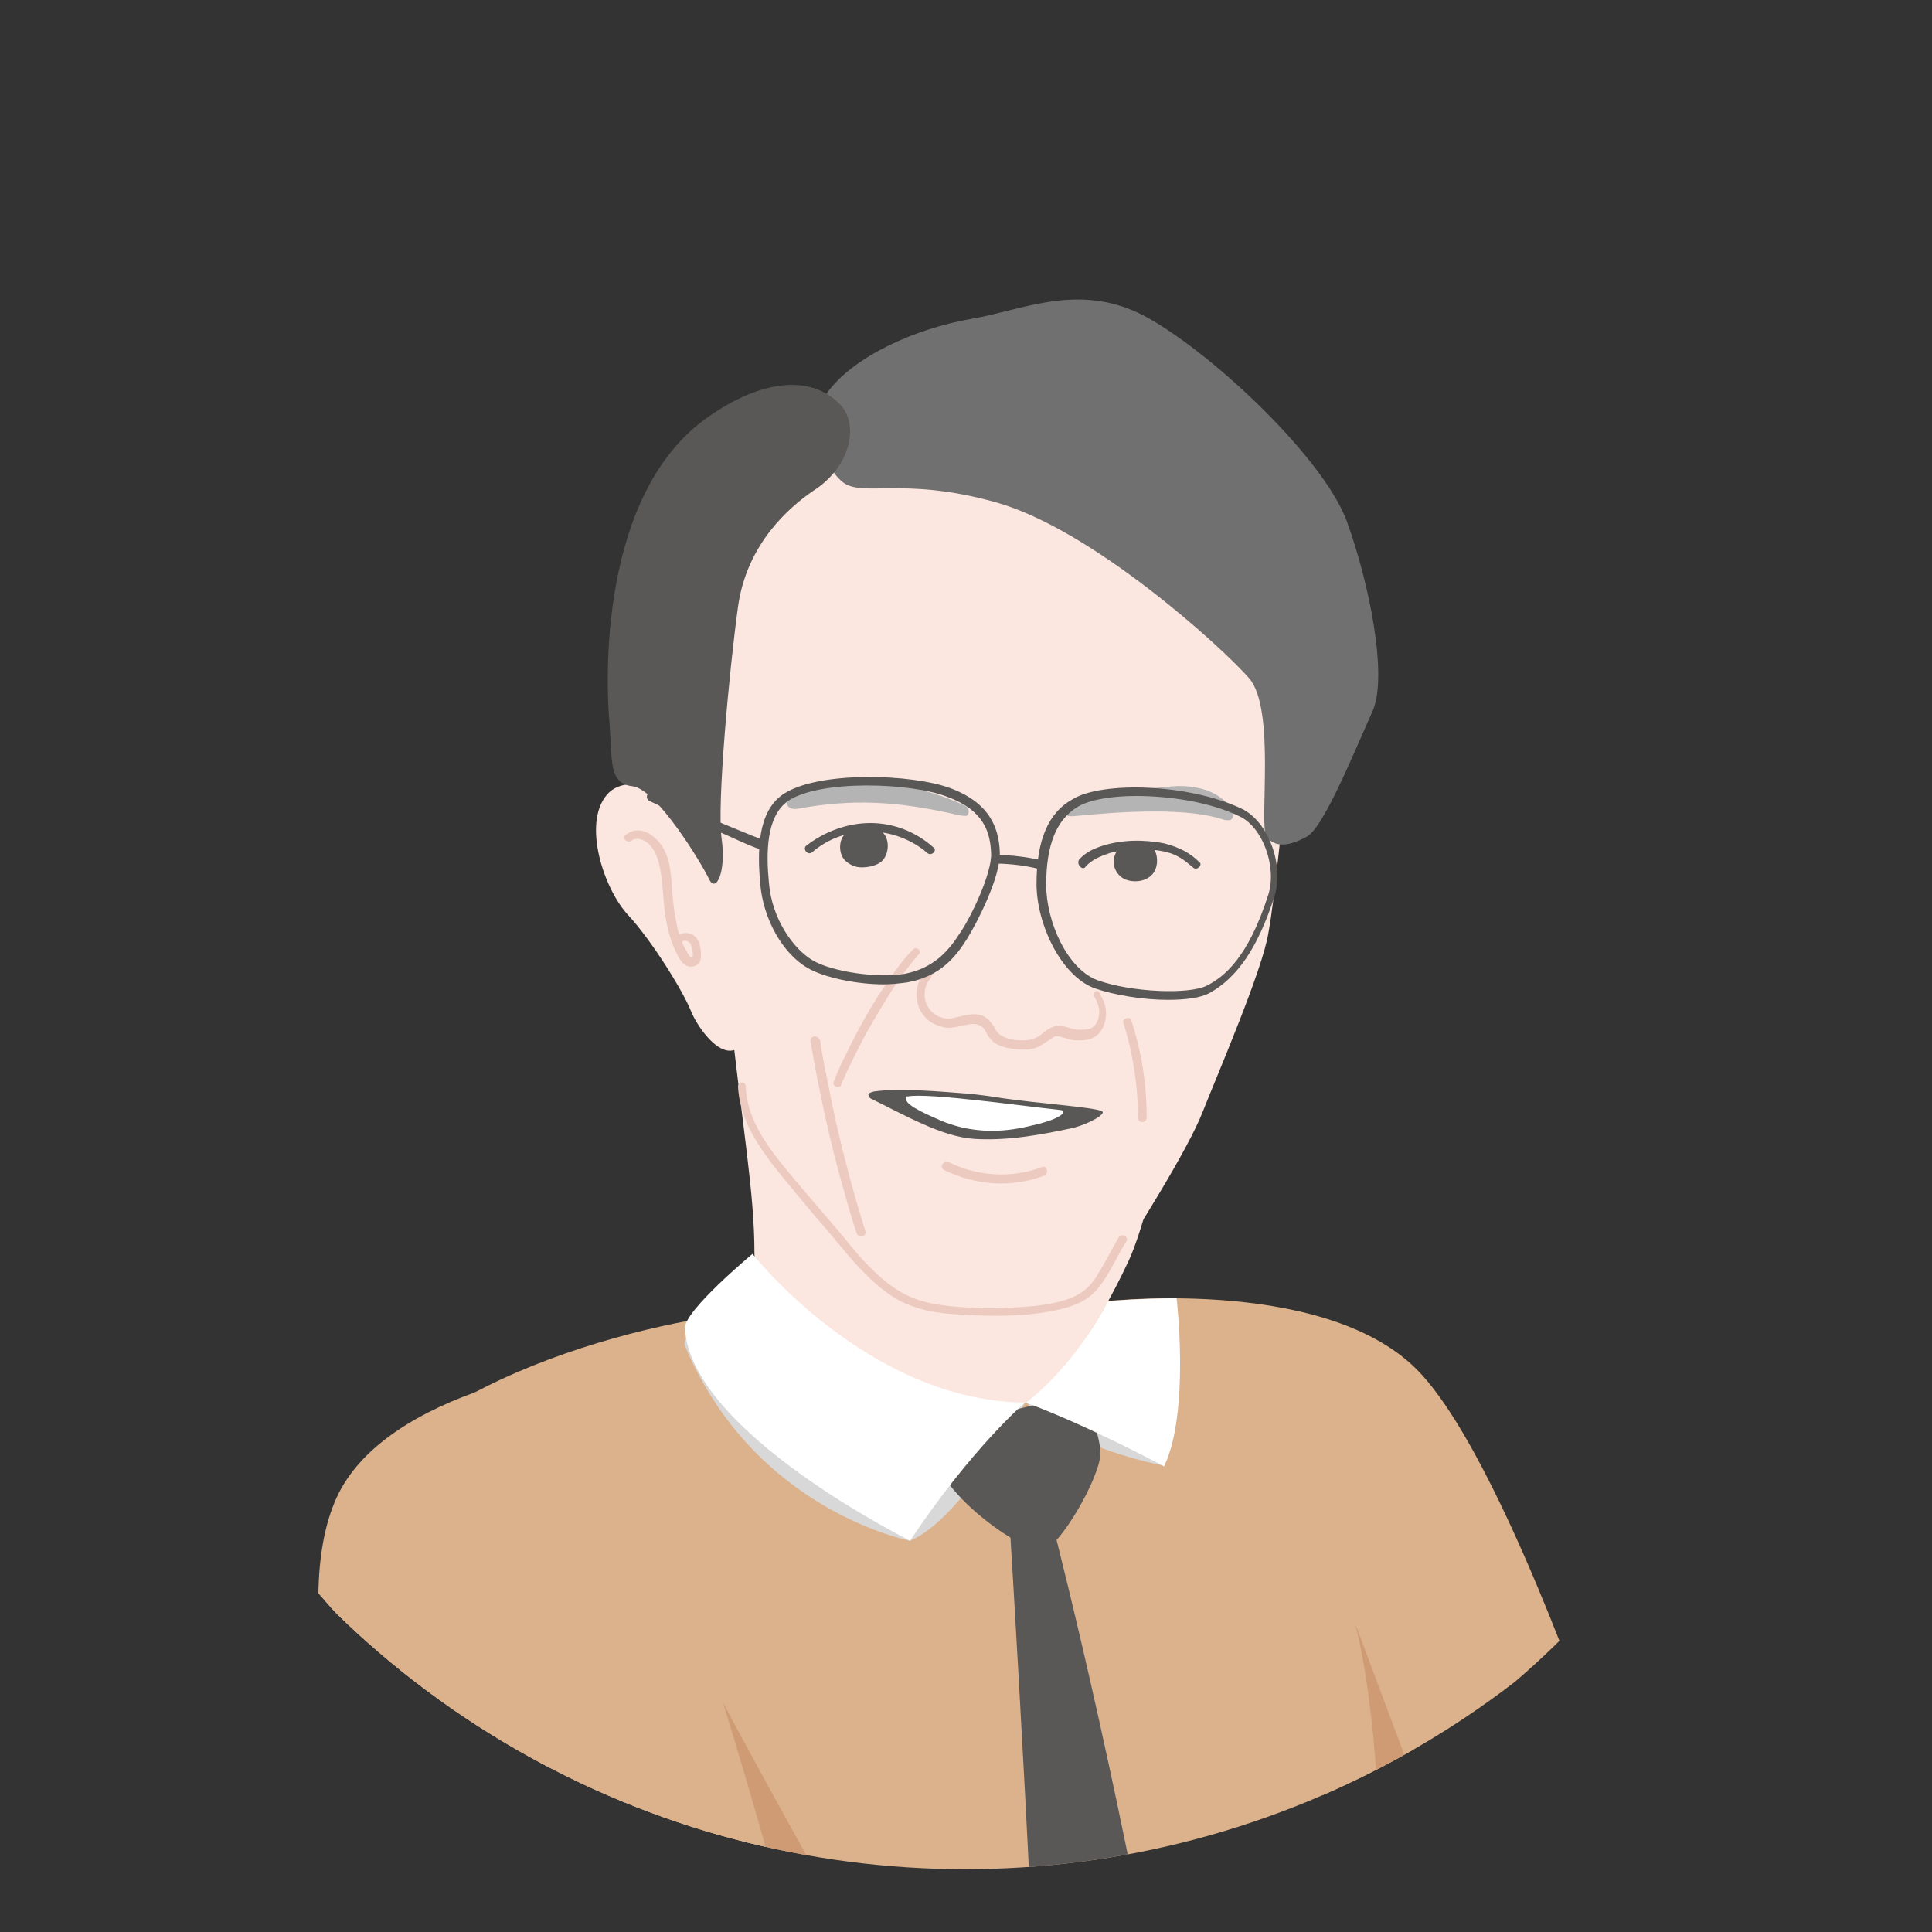 <?xml version="1.0" encoding="utf-8"?>
<!-- Generator: Adobe Illustrator 23.0.1, SVG Export Plug-In . SVG Version: 6.00 Build 0)  -->
<svg version="1.1" xmlns="http://www.w3.org/2000/svg" xmlns:xlink="http://www.w3.org/1999/xlink" x="0px" y="0px"
	 viewBox="0 0 200 200" style="enable-background:new 0 0 200 200;" xml:space="preserve">
<rect x="0" y="0" width="200" height="200" fill="#333333" stroke="none"/>
<style type="text/css">
	.st0{display:none;clip-path:url(#SVGID_2_);}
	.st1{display:inline;}
	.st2{clip-path:url(#SVGID_4_);}
	.st3{clip-path:url(#SVGID_6_);fill:#FBE7DF;}
	.st4{clip-path:url(#SVGID_6_);fill:#595857;}
	.st5{clip-path:url(#SVGID_6_);fill:#717071;}
	.st6{clip-path:url(#SVGID_6_);fill:#ECCAC0;}
	.st7{clip-path:url(#SVGID_6_);fill:#B5B4B5;}
	.st8{clip-path:url(#SVGID_6_);fill:#FFFFFF;}
	.st9{clip-path:url(#SVGID_6_);fill:#213159;}
	.st10{clip-path:url(#SVGID_6_);fill:#2B4670;}
	.st11{clip-path:url(#SVGID_6_);fill:#D8D8D8;}
	.st12{clip-path:url(#SVGID_6_);fill:#DF546A;}
	.st13{clip-path:url(#SVGID_8_);}
	.st14{clip-path:url(#SVGID_10_);fill:#FBE7DF;}
	.st15{clip-path:url(#SVGID_10_);fill:#595857;}
	.st16{clip-path:url(#SVGID_10_);fill:#717071;}
	.st17{clip-path:url(#SVGID_10_);fill:#ECCAC0;}
	.st18{clip-path:url(#SVGID_10_);fill:#DCB28C;}
	.st19{clip-path:url(#SVGID_10_);fill:#FFFFFF;}
	.st20{clip-path:url(#SVGID_10_);fill:#D8D8D8;}
	.st21{clip-path:url(#SVGID_10_);fill:#2B4670;}
	.st22{clip-path:url(#SVGID_10_);fill:#CE9B74;}
	.st23{clip-path:url(#SVGID_12_);}
	.st24{clip-path:url(#SVGID_14_);fill:#FBE7DF;}
	.st25{clip-path:url(#SVGID_14_);fill:#595857;}
	.st26{clip-path:url(#SVGID_14_);fill:#ECCAC0;}
	.st27{clip-path:url(#SVGID_14_);fill:#717071;}
	.st28{clip-path:url(#SVGID_14_);fill:#FFFFFF;}
	.st29{clip-path:url(#SVGID_14_);fill:#3E3A39;}
	.st30{clip-path:url(#SVGID_14_);fill:#D8D8D8;}
	.st31{clip-path:url(#SVGID_14_);fill:#2B4670;}
	.st32{clip-path:url(#SVGID_2_);}
	.st33{clip-path:url(#SVGID_16_);}
	.st34{clip-path:url(#SVGID_18_);fill:#DCB28C;}
	.st35{clip-path:url(#SVGID_18_);fill:#CE9B74;}
	.st36{clip-path:url(#SVGID_18_);fill:#595857;}
	.st37{clip-path:url(#SVGID_18_);fill:#FBE7DF;}
	.st38{clip-path:url(#SVGID_18_);fill:#ECCAC0;}
	.st39{clip-path:url(#SVGID_18_);fill:#717071;}
	.st40{clip-path:url(#SVGID_18_);fill:#B5B4B5;}
	.st41{clip-path:url(#SVGID_18_);fill:#FFFFFF;}
	.st42{clip-path:url(#SVGID_18_);fill:#D8D8D8;}
</style>
<g id="圖層_2">
</g>
<g id="圖層_1">
	<g>
		<defs>
			<circle id="SVGID_1_" cx="99.9" cy="100.3" r="93.2"/>
		</defs>
		<clipPath id="SVGID_2_">
			<use xlink:href="#SVGID_1_"  style="overflow:visible;"/>
		</clipPath>
		<g class="st0">
			<g class="st1">
				<defs>
					<rect id="SVGID_3_" x="12.8" y="19" width="176.2" height="176.2"/>
				</defs>
				<clipPath id="SVGID_4_">
					<use xlink:href="#SVGID_3_"  style="overflow:visible;"/>
				</clipPath>
				<g class="st2">
					<defs>
						<circle id="SVGID_5_" cx="100.9" cy="107.1" r="88.1"/>
					</defs>
					<clipPath id="SVGID_6_">
						<use xlink:href="#SVGID_5_"  style="overflow:visible;"/>
					</clipPath>
					<path class="st3" d="M60.3,77.8c-1.4,0.1-2.6,1.2-3.3,2.5c-0.6,1.3-0.7,2.8-0.7,4.2c0,2.6,0.3,5.3,1.3,7.8
						c1,2.5,2.6,4.7,4.9,6.1c0.2,0.1,0.4,0.2,0.6,0.2c0.3,0,0.5-0.2,0.7-0.3c2.2-1.9,3.4-4.8,3.5-7.7c0.1-2.9-0.6-5.8-1.5-8.5
						c-0.4-1.3-1-2.7-2-3.6c-1-0.9-2.7-1.3-3.8-0.5"/>
					<path class="st3" d="M79,133.8c0.8,3.3,2.2,8.6,4.7,11.2c0.7,0.7,3.2,2.4,4.1,2.8c1.3,0.6,6,6,7.5,5.7c6-1.3,18.8,3.3,19.2-2.8
						c0.7-9.6,3.3-24.2,6.7-29.4c1.3-2,2.6-4.2,2.9-6.6c0.1-0.8,0-1.8-0.6-2.3c-0.3-0.3-0.7-0.4-1.1-0.5c-1.7-0.4-3.4-0.4-5.1-0.3
						c-12.5,0.6-24.8,5.4-34.2,13.6c-1.3,1.1-2.5,2.3-3.4,3.8s-1.3,3.3-0.8,4.9"/>
					<path class="st3" d="M62.6,73.6c0.6,2.5,1,11.7,0,16.9c-1,5.2-1.3,17.3,1.4,24c2.7,6.7,4.2,15.8,11.2,19.3
						c5.5,2.7,13.2,5.3,23.3,1.3c8.5-3.3,20.4-12.7,23-15.9c2.7-3.2,5.6-8.6,6.2-9.8c1-2,1.6-18.8,1.9-20.7
						c3.2-17.2-10.5-41.6-17.2-43.6c-6.8-2-21.6-7.6-29.3-3.3C75.4,45.9,58.3,55.2,62.6,73.6"/>
					<path class="st4" d="M119.3,47.1c4.2,0.1,14.5,4.4,16.8,10.7c1.6,4.2,4.4,13.2,3.3,20.2c-0.5,3.3-1.7,6.3-2,7.1
						c-0.3,0.8,0.5-1.7-0.3-3.1c-0.7-1.3-2.2-3.2-4.7-2.9c-2.4,0.3-3.6,1.4-4.7,3.9c-1.1,2.6-2.3-4.1-2.5-8.3c-0.2-4.1-6.5-15-8-18
						C115.7,53.8,114.5,47,119.3,47.1"/>
					<path class="st3" d="M125.1,84.4c1.6-2.1,3.8-4.7,7.4-5.2c2.9-0.4,4.9,2.4,5.4,3.6c0.7,1.7,0.4,3.6,0,4.8
						c-1.6,5.3-3.5,10.4-4.8,13.9c-0.6,1.7-0.8,4.4-1.4,6.1c-0.3,1-0.8,1.9-1.6,2.6c-1.7,1.4-4.6,0.8-5.5-1.2
						c-0.4-0.8-0.5-1.6-0.5-2.5c-0.6-8-3.2-9.3-0.7-17"/>
					<path class="st5" d="M62.1,80.7c-0.9,1.7-3.2-5.1-4.9-9.7c-0.9-2.4-2.1-9.6-0.8-13.3c0.9-2.4,6.9-11.9,9.5-15.3
						c2.6-3.4,15.4-13.3,29-11.3s25.4,9.8,24.3,15.9c-0.5,3-1.5,3.5-3.4,3.3c-2.9-0.3-14.1-4.3-19.1-4.8C90,45,79.4,46.9,73.2,51.8
						c-5,3.9-7.7,8.4-8.6,14.5C64,70.2,63,78.9,62.1,80.7"/>
					<path class="st6" d="M82.1,106.6c-1.1,0-2.2-0.3-3.1-0.6c-0.9-0.3-1.7-0.9-2.3-1.4c-0.5-0.4-1-0.8-1.4-0.8
						c-0.7-0.1-1.2-0.5-1.6-1.2c-0.5-0.9-0.5-2.1,0-3.1c0.2-0.5,0.4-0.8,0.5-1.1c0.4-0.8,0.7-1.5,2.1-4.1c0.1-0.2,0.4-0.3,0.6-0.2
						c0.2,0.1,0.3,0.4,0.2,0.6c-1.4,2.6-1.7,3.3-2.1,4.1c-0.2,0.3-0.3,0.7-0.5,1.1c-0.4,0.8-0.3,1.7,0,2.2c0.2,0.5,0.6,0.7,1,0.8
						c0.7,0.1,1.2,0.5,1.9,1c0.6,0.4,1.2,1,2,1.2c1.4,0.5,3.4,1,4.6,0.1c0.3-0.2,0.5-0.4,0.8-0.7c0.8-0.7,1.6-1.4,2.6-1.3
						c0.4,0,0.7,0.1,1.1,0.2c0.8,0.1,1.5,0.3,2.6,0.2c1.2-0.2,2.1-1.3,2.3-2.2c0-0.2,0.3-0.4,0.5-0.4c0.2,0,0.4,0.3,0.4,0.5
						c-0.3,1.5-1.6,2.8-3.1,3c-1.2,0.2-2.1,0-2.9-0.2c-0.3-0.1-0.7-0.1-1-0.2c-0.6-0.1-1.3,0.5-1.9,1.1c-0.3,0.2-0.6,0.5-0.9,0.7
						C83.8,106.4,83,106.6,82.1,106.6"/>
					<path class="st6" d="M79.2,78c0.2,1.3,0.2,2.6,0,3.9c0,0.2,0.1,0.5,0.3,0.5c0.2,0.1,0.5-0.1,0.5-0.3c0.3-1.4,0.3-2.9,0-4.4
						c0-0.2-0.3-0.4-0.5-0.3C79.3,77.5,79.2,77.8,79.2,78"/>
					<path class="st6" d="M85.9,79c-0.2,1.1-0.3,2.2-0.2,3.4c0,0.2,0.2,0.4,0.4,0.4c0.2,0,0.5-0.2,0.4-0.4c-0.1-1,0-2.1,0.1-3.1
						c0-0.2-0.1-0.5-0.3-0.5C86.2,78.6,85.9,78.7,85.9,79"/>
					<path class="st7" d="M76.5,81.2c0-0.2-5.5-3.4-9.7-3.1c-0.4,0-0.9,0.1-1.3,0.3c-0.6,0.3-0.9,0.8-1.3,1.2
						c-0.2,0.3-0.4,0.6-0.4,0.9c0,0.4,0.5,0.7,0.9,0.7c0.4,0.1,0.8-0.1,1.2-0.2c3.6-1.1,4.3-0.1,8,0.1C73.9,81.2,76.5,82,76.5,81.2"
						/>
					<path class="st4" d="M75.4,113.5c-1-0.9,2.9-0.5,5.7-0.1c2.8,0.3,13.4,0.7,18.2-0.3c-2.1,1.7-4.7,2.7-12,3.4
						C81,117.2,77.3,115.3,75.4,113.5"/>
					<path class="st4" d="M99.8,97.3c-5.5,0-8-1.1-10.3-2.9c-2.5-2-4.7-4.2-4.6-10.3c0-1.3,1.1-2.8,3-3.9c1.5-0.9,4.1-2,8-2.1
						c8-0.1,13,1.8,13.8,5.2c0.8,3.7-0.8,9.4-2.2,11.1l-0.1,0.1C106.1,96,105.1,97.3,99.8,97.3 M85.8,84.2c-0.1,5.7,1.9,7.7,4.3,9.5
						c2.1,1.7,4.5,2.7,9.7,2.7c4.9,0,5.8-1.1,7-2.4l0.1-0.1c1.1-1.3,2.8-6.8,2-10.3c-0.7-3-5.5-4.7-12.9-4.5
						C89.2,79.1,85.8,82.4,85.8,84.2"/>
					<path class="st4" d="M70.1,97.5c-3.9,0-6.9-1.1-9-3.3c-2.7-2.8-2.8-4.7-2.9-7.4l0-0.6c-0.1-3,2.1-5.7,5.4-6.4
						c4-0.9,11.3-0.1,13.7,1.5c2.4,1.6,3.6,4,3.1,6.6c-0.3,1.5-1.9,8.8-7.2,9.5C72.2,97.4,71.1,97.5,70.1,97.5 M59.1,86.1l0,0.6
						c0.1,2.6,0.2,4.2,2.6,6.8c2.5,2.6,6.3,3.5,11.4,2.9c4.7-0.6,6.2-7.4,6.4-8.8c0.4-2.2-0.6-4.3-2.7-5.7c-2-1.3-9-2.3-13-1.3
						C60.9,81.2,59,83.5,59.1,86.1L59.1,86.1"/>
					<path class="st4" d="M109.2,83.5c0,0,16.1-1.3,17.2-1.5c1.1-0.1,1.6-1.5-1.1-1.3c-2.7,0.2-16.1,0.8-17.2,0.9
						C109,82.4,109.2,83.5,109.2,83.5"/>
					<path class="st4" d="M78.8,83.1c-2.4-0.5,5.8,1.3,6.8,0c-0.1,0.8-0.6,3.3,0.2,3.9c0.7,0.6-1.5-1.1-2.9-1
						c-1.8,0.1-2.6,0.3-2.9,1.7C79.7,89,80.4,83.5,78.8,83.1"/>
					<path class="st4" d="M93,86.1c-0.1,0-0.3-0.1-0.4-0.2c-0.1-0.2-0.1-0.5,0.1-0.6c3.2-2.4,9.2-2.3,12.4-0.6
						c0.2,0.1,0.3,0.4,0.2,0.6c-0.1,0.2-0.4,0.3-0.6,0.2c-2.9-1.5-8.5-1.6-11.4,0.5C93.2,86.1,93.1,86.1,93,86.1"/>
					<path class="st4" d="M65.6,87.4c-0.1,0-0.2,0-0.3-0.1c-0.2-0.1-0.2-0.4-0.1-0.6c1-1.4,2.6-2.4,4.4-2.8c1.5-0.4,3.2-0.4,5.2,0
						c1,0.2,2.1,0.4,3,1.2c0.2,0.2,0.2,0.4,0.1,0.6s-0.4,0.2-0.6,0.1c-0.7-0.6-1.7-0.8-2.6-1c-1.8-0.3-3.4-0.3-4.8,0
						c-1.7,0.4-3,1.3-3.9,2.5C65.9,87.3,65.8,87.4,65.6,87.4"/>
					<path class="st6" d="M85.3,137.4c4.6,0.1,9.2,0.1,13.6-1.1c2.6-0.7,5-1.8,7.4-3.1c2.6-1.4,5.2-3.1,7.4-5.1
						c2.4-2.1,4.6-4.6,5.9-7.6c0.2-0.5-0.5-1-0.8-0.4c-2.3,5.3-7.3,9-12.1,11.8c-2.3,1.3-4.7,2.5-7.3,3.3c-2.1,0.7-4.3,1.1-6.5,1.2
						c-2.6,0.2-5.1,0.2-7.7,0.1C84.7,136.5,84.7,137.3,85.3,137.4"/>
					<path class="st6" d="M129.7,86.6c0.5-1,1-2.2,2-2.9c0.7-0.5,1.8-0.6,2.5,0c0.4,0.4,0.5,1.1,0.5,1.6c0,0.7,0,1.4-0.2,2
						c-0.3,1.4-0.8,2.6-1.3,3.9c-0.2,0.5,0.6,0.8,0.9,0.2c0.9-2.2,2-4.8,1.4-7.3c-0.5-2-3-2.2-4.5-1.1c-1,0.8-1.6,1.9-2.1,3
						C128.7,86.6,129.4,87.1,129.7,86.6"/>
					<path class="st6" d="M127.8,90.2c-0.1,1.3-0.2,2.5-0.2,3.8c0,1.2-0.1,2.5,0,3.7c0,0.5,0.1,1.1,0.3,1.5c0.2,0.4,0.5,0.9,1,0.9
						c1-0.1,0.9-1.8,0.8-2.5c-0.1-1.2-0.6-2.2-1.4-3.1c-0.4-0.4-1,0.2-0.6,0.6c0.7,0.8,1.1,1.7,1.2,2.8c0,0.3,0,0.5,0,0.8
						c0,0.1,0,0.3-0.1,0.4c0,0-0.1,0.4,0.1,0.1c0,0-0.3-0.7-0.3-0.7c-0.1-0.3-0.1-0.5-0.1-0.8c-0.1-1.2-0.1-2.5,0-3.7
						c0-1.3,0.1-2.6,0.2-3.8C128.8,89.7,127.9,89.7,127.8,90.2"/>
					<path class="st6" d="M73.6,103.4c-0.8,1.8-1.6,3.6-2.6,5.3c-0.9,1.5-1.8,3-3.3,3.9c-0.5,0.3,0,1.1,0.4,0.8
						c1.6-1,2.7-2.5,3.6-4.1c1-1.8,2-3.7,2.8-5.6C74.7,103.1,73.8,102.9,73.6,103.4"/>
					<path class="st6" d="M89,97.6c2.7,2,5.4,3.9,7.8,6.2c1.2,1.1,2.2,2.3,3.2,3.5c0.9,1.1,1.8,2.2,2.8,3.1c1.1,1.1,2.4,1.9,3.9,2.3
						c0.6,0.1,0.8-0.7,0.2-0.9c-2.7-0.7-4.5-3-6.2-5.1c-2-2.5-4.3-4.7-6.8-6.7c-1.5-1.2-2.9-2.3-4.4-3.4C89,96.5,88.6,97.2,89,97.6"
						/>
					<path class="st6" d="M74.1,111.9c0,0.1,0.1,0.1,0.1,0.2c0,0,0,0,0,0c0,0,0,0.1,0,0.1c0.1,0.2,0.1,0.3,0.2,0.5
						c0.1,0.4,0.2,0.8,0.3,1.2c0.1,0.7,0.2,1.5,0.2,2.2c0,0.6,0.9,0.6,0.9,0c0-0.8-0.1-1.6-0.2-2.4c-0.1-0.8-0.3-1.6-0.7-2.3
						C74.5,110.9,73.8,111.4,74.1,111.9"/>
					<path class="st6" d="M99.5,110.2c-0.3,1.5-0.5,3-0.9,4.5c-0.3,1.1-0.6,2.1-1.1,3.1c-0.3,0.5,0.5,1,0.8,0.4
						c1.3-2.4,1.6-5.2,2.1-7.8C100.5,109.9,99.6,109.7,99.5,110.2"/>
					<path class="st6" d="M105.9,125c-0.9,1.8-1.9,3.7-3.3,5.3c-0.7,0.8-1.5,1.5-2.4,2.2c-1,0.7-1.9,1.4-2.9,2.2
						c-0.5,0.3,0,1.1,0.4,0.8c1-0.7,1.9-1.5,2.9-2.2c0.9-0.7,1.8-1.4,2.5-2.3c1.4-1.6,2.4-3.6,3.4-5.5
						C106.9,124.9,106.2,124.5,105.9,125"/>
					<path class="st6" d="M74.4,119.5c-0.8,1.9-1.5,3.9-1.3,6c0.2,2.1,1.1,4,2,5.8c0.3,0.5,1,0.1,0.8-0.4c-0.8-1.7-1.7-3.4-1.9-5.3
						c-0.2-1.9,0.5-3.8,1.2-5.5C75.4,119.4,74.6,118.9,74.4,119.5"/>
					<path class="st8" d="M78.1,113.3c1.4,0.2,3.6,0.4,5,0.5c2.2,0.2,4.4,0.2,5.4,0.2c1.3,0,4.6-0.2,4.9-0.1
						c0.3,0.1-0.5,1.1-1.1,1.3c-2.1,0.5-6.4,1.1-9.1,0.8c-0.8-0.1-3-0.3-4-0.9C78.1,114.4,77.6,113.3,78.1,113.3"/>
					<path class="st7" d="M89.3,77.9c0-0.2,0.3-0.3,0.5-0.4c6.6-2.3,12.2-1.9,15.5-1.2c0.4,0.1,0.9,0.1,1.3,0.3
						c0.6,0.3,0.9,0.8,1.3,1.2c0.2,0.3,0.4,0.6,0.4,0.9c0,0.4-0.5,0.7-0.9,0.7c-0.4,0.1-0.8-0.1-1.2-0.2c-3.6-1.1-10.6-1.2-14.4-0.9
						C91.9,78.4,89.2,78.8,89.3,77.9"/>
					<path class="st4" d="M70.4,84.1c-0.4,0.5,0.1,1.6,0.8,2c0.8,0.4,2,0.6,2.8,0.4c1-0.2,1.7-1.3,1.3-1.9
						C75.2,84.3,70.6,83.9,70.4,84.1"/>
					<path class="st4" d="M97.5,84.2c-0.4,0.5,0.2,1.6,0.9,1.9c0.8,0.4,2,0.5,2.9,0.3c1-0.3,1.6-1.4,1.2-2
						C102.2,84.2,97.6,84,97.5,84.2"/>
					<path class="st9" d="M50.5,155.3c9.7,0.3,15.1,4.6,19,13.1s0.8,93.2-2.5,144.9l-21.7,1.8c-9.5-19.9-11.8-111.7-11.6-131.8
						C33.7,161.8,41.7,155,50.5,155.3"/>
					<path class="st8" d="M122,149.9l-8.7,186.4c0,0-72.5,1.2-70.4-15.2C44.9,304.7,69,155.6,69,155.6L122,149.9z"/>
					<path class="st10" d="M147.8,255.6c-4.3,12.9,3.8,56.3,6.7,71.1c0.6,3.1,1.1,4.9,1.1,4.9c-10,16.3-46.8,16.1-46.8,16.1
						c-7.1-31.3-10.7-81-10.7-81L126.3,143l33.9,20.2c0,0-1.1,32.6-4.4,52.9C153.1,232.3,150.2,248.7,147.8,255.6"/>
					<path class="st10" d="M44.5,156.6c0,0-3.3,2.9-3.3,3c-1.7,1.7-4.1,106-4.5,116.9c-0.3,10.8-5.3,39.7-3.7,47.8
						c3,14.7,16.6,19.6,16.6,18.5c0-0.4,5-53.4,7.7-81.1c5.8-59.3,20.3-118.3,20.3-118.3C61.8,145,44.5,156.6,44.5,156.6"/>
					<path class="st11" d="M125.6,144.8c0.1-1.8-9.9-6.2-9.9-6.2s-9.6,13.4-25.5,13.6c0,0,4.5,8.8,9.9,11.1
						C100,163.2,125.1,155.4,125.6,144.8"/>
					<path class="st11" d="M90.2,151.8c0,0-8.4-4-8.5-9.4c0,0-4.1,1-7.6,2.1c0,0-2.2,8.1,0.4,13.5C74.6,158,86.7,156.2,90.2,151.8"
						/>
					<path class="st12" d="M67,283.1c0.4,4.4,2.4,8.4,5.6,11.4l5.1,4.7c1.3,1.2,3.3,1,4.3-0.3l6.3-8c1.7-2.1,2.5-4.8,2.2-7.5
						c-0.6-6-1.7-17.6-2.6-28.8c-0.7-9.1-1.3-17.9-1.3-23.2c-0.1-17.1,3.3-71.7,3.3-71.7l-4.1,0.2c0,0-5.8,21.9-11.1,50.7
						C73.3,217.6,65.2,263.4,67,283.1"/>
					<path class="st12" d="M97.1,151.6l-14.7-3.5c0,0-2.1,3.9-2,6.3c0.1,2.4,4.1,9.4,5.9,9.9C88.2,164.9,100.6,156.5,97.1,151.6"/>
					<path class="st8" d="M122.7,141.9c0.1-1.8-5.6-5.4-5.6-5.4s-11,12.9-26.9,13.1c0,0,3.6,4.4,9.9,13.7
						C100,163.2,122.2,152.4,122.7,141.9"/>
					<path class="st8" d="M90.2,149.6c0,0-2.8-0.5-8.5-7.1c0,0-4.3,2.3-7.6,2.1c0,0-2.2,5.9,0.4,11.2
						C74.6,155.8,83.8,151.9,90.2,149.6"/>
					<path class="st9" d="M154.6,326.6c-10.4-10.8-28.4-32.1-27.7-49.6c0.8-24.5,16.3-102.7,16.3-102.7c-2.6,16.1,7.1,74.4,4.7,81.2
						C143.5,268.5,151.7,311.9,154.6,326.6"/>
					<path class="st9" d="M117.1,136.4c0,0-22.6,94.6-19,130.3c0,0,35.7-94.3,35.7-96.5s-14.2,4.4-13.8,2c0,0,2.7-1.6,10.3-4.1
						c0,0-4.8-17.2-4.1-25.1C119.3,138.5,117.1,136.4,117.1,136.4"/>
					<path class="st9" d="M81.7,142.4c0.4-0.4-22.5,90.6-24.4,120.2c0,0,0.2-73.9,0-89.1c0,0,10.8,3.8,11.5,2.9
						c1-1.4-10.1-4.1-10.1-4.1s11.6-21.4,13.4-27.7C77.5,143.3,81.7,142.4,81.7,142.4"/>
					<path class="st10" d="M140.6,186c0,0-5.1-25.7,14.7-23.9c19.8,1.8,19.5,34.3,21.7,57.9c1.5,15.9,2.5,24.7-0.1,40.4
						c-0.4,2.4-1.6,7.2-4.8,12.8c-14.8,26.5-29.5,54.7-29.5,54.7l-20.4-8.3l22.8-58.3L140.6,186z"/>
				</g>
			</g>
		</g>
		<g class="st0">
			<g class="st1">
				<defs>
					<rect id="SVGID_7_" x="12" y="19.8" width="176.2" height="176.2"/>
				</defs>
				<clipPath id="SVGID_8_">
					<use xlink:href="#SVGID_7_"  style="overflow:visible;"/>
				</clipPath>
				<g class="st13">
					<defs>
						<circle id="SVGID_9_" cx="100.1" cy="107.9" r="88.1"/>
					</defs>
					<clipPath id="SVGID_10_">
						<use xlink:href="#SVGID_9_"  style="overflow:visible;"/>
					</clipPath>
					<path class="st14" d="M72.8,49.8c-6.6,9.6-6.5,18.8-5.2,28.4c1.3,9.6,6.7,29.8,8,34.1c1.3,4.2,2.9,14,7.7,17.8
						s8.9,6.2,13.4,5.4c4.5-0.7,12.3-6.2,15-9.2c2.7-3,7.7-7.7,9.1-11.3c1.4-3.6,3.6-12.8,4.4-19.3c0.8-6.4,4.1-29,1.8-35.8
						c-2.3-6.8-5.7-22.3-21.5-23.2C89.7,35.8,78.7,41.1,72.8,49.8"/>
					<path class="st14" d="M83.4,126.4c1.1,5.8,7.8,17.4,7.5,21.4c-0.6,9.2,33.3,1.2,31.5-1.6c-7.8-12.9-2.6-31.8-2.3-36.1
						C120.5,105.6,80.7,112.8,83.4,126.4"/>
					<path class="st14" d="M124.8,78.8c1.9-3,2-2.6,4.4-3.9c2.7-1.6,6.3,0.5,6.8,4.2s1.1,10.7-1.2,14c-2.2,3.3-4.9,8.1-6.1,9.2
						c-1.2,1-4,1.5-4.8-1.3C123,98,121.5,84,124.8,78.8"/>
					<path class="st14" d="M68.2,79.3c-2.1-2.7-3.9,2.5-2.7,7.2c1.2,4.7,2.6,12.6,4.1,14.8c1.5,2.2,2.4,3.5,4.6,3.7
						C76.3,105.1,73.4,86.2,68.2,79.3"/>
					<path class="st15" d="M68.2,78.9c-1.1-2.9-3.4-15.1,0-24.7c2.7-7.5,4.9-12.6,11.9-16.6c6.9-4,18.7-6.2,22.8-5.9
						c2.9,0.2,8,1.4,9.6,2.6c4.3,3.3,1.3,5.9-0.1,6.7c-3.7,2.1-8.7,0.5-15.3,0.1c-12.1-0.8-21,6-23.8,10.4c-3.1,5-6,11.8-5.2,19.3
						C68.6,76.6,69.2,81.6,68.2,78.9"/>
					<path class="st16" d="M121.6,41.4c1.7,1.4,6.2,7,7.3,12.3c1.7,8.3,0.6,20,0.2,22.1c-0.5,2.1-1.2,6.8-4.8,7.4
						c-2.4,0.4-4.8-3.8-4.3-7.9c0.5-4.2-0.3-19.1-2.1-23.4c-1.7-4-6.9-7.8-6.8-9.8C111.1,39.2,113.7,34.6,121.6,41.4"/>
					<path class="st17" d="M91.3,119.3c-0.6,0-1.2-0.3-2.5-0.9c-0.3-0.2-1.3-0.1-2.2,0c-1.4,0.1-3.1,0.3-4.6,0
						c-0.2-0.1-0.4-0.3-0.3-0.5c0-0.2,0.3-0.4,0.5-0.3c1.4,0.3,3.1,0.1,4.4,0c1.3-0.1,2.2-0.2,2.8,0.1c1.8,1,2.1,0.9,2.6,0.7
						c0.3-0.1,0.5-0.3,0.8-0.5c0.4-0.3,1-0.8,1.8-1c0.5-0.2,1.7-0.2,3.5-0.2c2.3,0,5.5,0,6.4-0.6c0.2-0.1,0.5-0.1,0.6,0.1
						s0.1,0.5-0.1,0.6c-1.1,0.7-4.2,0.7-6.9,0.7c-1.5,0-2.8,0-3.3,0.1c-0.7,0.2-1.1,0.5-1.6,0.9c-0.3,0.3-0.7,0.5-1.1,0.6
						C91.8,119.2,91.6,119.3,91.3,119.3"/>
					<path class="st17" d="M104.2,113.2c-0.1,2.5,0.4,5.1,1.5,7.4c0.2,0.5,1,0.1,0.8-0.4c-1-2.2-1.4-4.5-1.4-6.9
						C105.1,112.6,104.2,112.6,104.2,113.2"/>
					<path class="st17" d="M80.9,115.8c0.6,1.6,0.8,3.3,0.5,4.9c-0.1,0.6,0.7,0.8,0.9,0.2c0.4-1.8,0.2-3.7-0.5-5.4
						c-0.1-0.2-0.3-0.4-0.5-0.3C81,115.3,80.8,115.6,80.9,115.8"/>
					<path class="st17" d="M89.5,122.6c2.6,0.7,5.4,0.3,7.7-1c0.5-0.3,0-1.1-0.4-0.8c-2.1,1.2-4.7,1.6-7.1,0.9
						C89.2,121.6,88.9,122.4,89.5,122.6"/>
					<path class="st17" d="M87.5,89.5c-0.8,4-1.6,7.9-2.4,11.9c-0.2,1-0.4,2-0.6,3c-0.2,0.9-0.5,1.9-0.2,2.8
						c0.2,0.8,0.8,1.4,1.4,1.9c0.7,0.7,1.4,1.3,2.2,1.9c0.7,0.6,1.5,1.3,2.5,1.3c0.8,0,1.5-0.6,1.5-1.4c0-0.6-0.9-0.6-0.9,0
						c0,0.7-1.1,0.5-1.4,0.2c-0.7-0.4-1.3-1-1.9-1.5c-0.6-0.5-1.2-1-1.8-1.6c-0.6-0.6-0.9-1.2-0.7-2c0.1-0.9,0.3-1.7,0.5-2.6
						c0.2-0.8,0.3-1.7,0.5-2.5l1-5.2l1.2-5.9C88.5,89.2,87.6,88.9,87.5,89.5"/>
					<path class="st17" d="M92.8,108.4c0.1-0.3,0.3-0.7,0.6-0.9c0.1-0.1,0.1-0.1,0.2-0.2c0.1-0.1,0.2-0.1,0.3-0.2
						c0.2-0.1,0.3-0.1,0.5-0.2c0.2-0.1,0.3-0.1,0.6-0.1c0,0,0.1,0,0.1,0c0.1,0,0.1,0,0,0c0,0,0.1,0,0.1,0c0,0,0,0,0,0
						c0,0,0,0-0.1-0.1c0,0,0-0.1,0-0.1c0,0,0,0,0,0c0,0-0.1,0.1-0.1,0.1c0,0-0.1,0.1-0.1,0.1c0,0-0.1,0.1-0.1,0.1
						c-0.1,0-0.1,0.1-0.2,0.1c-0.2,0.1-0.4,0.2-0.6,0.2c-0.2,0-0.4,0.3-0.3,0.5c0.1,0.3,0.3,0.3,0.5,0.3c0.5-0.1,1-0.3,1.3-0.7
						c0.2-0.2,0.4-0.5,0.4-0.8c0-0.3-0.3-0.6-0.6-0.7c-0.4-0.1-1,0-1.4,0.1c-0.5,0.1-0.9,0.4-1.2,0.7c-0.4,0.4-0.7,0.8-0.9,1.3
						c-0.1,0.2,0.1,0.5,0.3,0.5C92.5,108.8,92.7,108.6,92.8,108.4"/>
					<path class="st17" d="M131.2,78.6c0.1-0.3,0.3-0.4,0.6-0.4c0.4,0,0.6,0.2,0.8,0.5c0.5,0.8,0.6,1.8,0.7,2.7
						c0.3,2.1,0.1,4.2-0.5,6.3c-0.2,0.6,0.7,0.8,0.9,0.2c0.7-2.5,0.8-5.2,0.3-7.8c-0.2-1-0.5-2.2-1.6-2.7c-0.8-0.3-1.9,0-2.1,0.9
						C130.2,78.9,131.1,79.2,131.2,78.6"/>
					<path class="st17" d="M129.2,86.5c1.6,1.5,1.9,4,1.4,6c-0.1,0.5-0.3,1.1-0.5,1.6c-0.1,0.2-0.7,1.1-0.9,0.5
						c-0.1-0.5,0.3-1.1,0.5-1.5c0.3-0.5,0.8-0.9,1.3-1.1c0.5-0.3,0.1-1-0.4-0.8c-1.1,0.5-1.9,1.5-2.2,2.6c-0.1,0.5-0.2,1.2,0.2,1.6
						c0.4,0.4,1,0.4,1.4,0.1c0.9-0.6,1.2-2,1.4-3c0.2-1.1,0.3-2.3,0.1-3.4c-0.2-1.2-0.8-2.4-1.7-3.2
						C129.4,85.5,128.8,86.1,129.2,86.5"/>
					<path class="st16" d="M92.6,84.7c4.3-1.8,8.4-3.7,12.9-2.7c0.6,0.1,1.3,0.2,1.6-0.3c0.2-0.5-0.2-1-0.7-1.3
						c-1.5-0.9-3.3-1.1-5.1-0.9c-1.7,0.3-3.1,0.5-4.7,1.2c-1.7,0.8-3.4,1.6-4.6,3.1C91.7,84.4,92.1,85,92.6,84.7"/>
					<path class="st16" d="M71.5,83c1.5-2.1,4.3-2.4,6.9-2.4c2.4,0,6.2,1.5,6.8,2.1c0.5,0.4,0.2,0.9-0.1,0.8
						c-1.4-0.2-2.2-0.4-3.1-0.5c-3.1-0.4-6.4-0.1-9.3,1c-0.3,0.1-0.6,0.2-0.9,0.1C71.5,84.1,71.1,83.5,71.5,83"/>
					<path class="st15" d="M102.1,98.6c-1.4,0-2.7-0.2-3.9-0.5c-2.5-0.7-4.4-3.5-5.4-5.9c-1.1-2.8-1.3-5.5-0.3-7.2
						c1.2-2.3,6.1-3.2,9.9-3.3c3.7-0.1,8,0.5,9.3,2.5c1.9,3-0.1,9.3-2.4,11.9C107.7,97.8,104.9,98.6,102.1,98.6 M93.3,85.4
						c-0.8,1.4-0.6,3.9,0.4,6.4c1.1,2.7,3,4.9,4.8,5.4c3.3,1,8.2,0.5,10.1-1.7c2-2.3,3.9-8.3,2.3-10.9c-0.9-1.4-4.3-2.2-8.5-2.1
						C97.9,82.6,94.1,83.8,93.3,85.4"/>
					<path class="st15" d="M77.1,100.4c-1.4,0-2.7-0.2-3.9-0.5c-2.5-0.7-4.4-3.5-5.4-5.9c-1.1-2.8-1.3-5.5-0.3-7.2
						c1.2-2.3,6.1-3.2,9.9-3.3c3.7-0.1,8,0.5,9.3,2.5c1.9,3-0.1,9.3-2.4,11.9C82.7,99.6,79.9,100.4,77.1,100.4 M78.3,84.3
						c-0.3,0-0.6,0-0.9,0c-4.5,0.1-8.3,1.3-9.1,2.9c-0.8,1.4-0.6,3.9,0.4,6.4c1.1,2.7,3,4.9,4.8,5.4c3.3,1,8.2,0.5,10.1-1.7
						c2-2.3,3.9-8.3,2.3-10.9C85.1,85.1,82.1,84.3,78.3,84.3"/>
					<path class="st15" d="M111,84c1.9-1.2,15.4-8.1,16.6-8.6c0.7-0.3,1.4,0.3,0.3,0.9c-1.2,0.7-4.3,2.2-6.1,3.2
						c-3.9,2.2-8.9,5.3-10,6.1C111.4,85,111,84,111,84"/>
					
						<rect x="86.9" y="87.3" transform="matrix(0.998 -7.132385e-02 7.132385e-02 0.998 -6.027 6.623)" class="st15" width="5.6" height="0.9"/>
					<path class="st17" d="M115.6,119.3c-2.1,2.3-4.3,4.5-6.6,6.7c-1.1,1.1-2.3,2.2-3.4,3.2c-1.1,1-2.2,2-3.4,2.9
						c-0.7,0.5-1.2,0.7-2.1,0.9c-0.9,0.2-1.8,0.4-2.7,0.5c-1,0.1-2,0.3-2.9,0.3c-0.7,0.1-1.5,0.1-2.3,0c-1.2-0.2-2.3-0.7-3.4-1.3
						c-1-0.6-2-1.2-2.9-2c-0.4-0.4-1,0.2-0.6,0.6c0.7,0.7,1.6,1.3,2.5,1.9c1,0.6,2.1,1.1,3.3,1.5c1.7,0.5,3.6,0.3,5.4,0
						c1-0.1,2-0.3,3.1-0.5c0.7-0.1,1.4-0.3,2-0.6c1.3-0.6,2.4-1.5,3.4-2.4c1.2-1.1,2.4-2.2,3.5-3.2c2.6-2.5,5.2-5.1,7.7-7.7
						C116.7,119.5,116,118.9,115.6,119.3"/>
					<path class="st17" d="M96.7,100.6c3.1,3.8,6.3,7.8,10.8,10c0.5,0.3,1-0.5,0.4-0.8c-4.4-2.2-7.6-6.1-10.7-9.9
						C96.9,99.5,96.3,100.1,96.7,100.6"/>
					<path class="st15" d="M74,88.4c0.9-1.2,2.2-2.1,3.7-2.4c1.1-0.2,2.2-0.1,3.2,0.3c0.9,0.3,1.6,1,1.9,2c0.1,0.6,1,0.3,0.9-0.2
						c-0.5-2-2.4-2.8-4.3-3c-1.7-0.2-3.4,0.4-4.7,1.5c-0.5,0.4-1,0.9-1.4,1.5C72.9,88.4,73.6,88.8,74,88.4"/>
					<path class="st15" d="M97.2,87.9c0.5-1.8,2.3-3.1,4.1-3.2c2.1-0.1,4,1.1,5.2,2.7c0.4,0.4,1-0.2,0.6-0.6
						c-1.4-1.8-3.7-3.2-6.1-2.9c-2.2,0.2-4.2,1.7-4.8,3.8C96.2,88.2,97,88.4,97.2,87.9"/>
					<path class="st15" d="M80,85.7c0.9,0.4,1,1.9,0.4,2.7c-0.6,0.8-2,0.7-2.6-0.1c-0.6-0.8-0.6-1.8,0.2-2.4
						C78.6,85.4,79.4,85.4,80,85.7"/>
					<path class="st15" d="M103.5,84.4c0.9,0.4,1,1.9,0.4,2.7c-0.6,0.8-2,0.7-2.6-0.1c-0.6-0.8-0.6-1.8,0.2-2.4
						C102.1,84.1,103,84.1,103.5,84.4"/>
					<path class="st17" d="M96.6,90.1c0.8,2.7,3.5,4.8,6.3,4.6c0.6,0,0.6-0.9,0-0.9c-2.5,0.1-4.8-1.6-5.5-4
						C97.3,89.3,96.4,89.5,96.6,90.1"/>
					<path class="st17" d="M82.8,90.1c-0.6,1.1-1.2,2.1-2.3,2.7c-1.1,0.6-2.2,1-3.5,1.1c-0.6,0-0.6,0.9,0,0.9
						c1.4-0.1,2.7-0.5,3.9-1.2c1.2-0.7,2-1.9,2.6-3.1C83.8,90.1,83.1,89.6,82.8,90.1"/>
					<path class="st18" d="M152.3,156.1c-9.7,0.1-15.2,4.3-19.2,12.7c-4.1,8.4-2.8,93.2-0.6,145l21.6,2.3
						c9.9-19.7,14.1-111.4,14.5-131.6C168.9,163,161,156,152.3,156.1"/>
					<path class="st19" d="M80.9,149.2l4.7,186.5c0,0,72.4,2.7,70.7-13.7c-1.7-16.4-22.6-165.9-22.6-165.9L80.9,149.2z"/>
					<path class="st18" d="M52.8,254.3c4,13-5,56.3-8.2,70.9c-0.7,3.1-1.2,4.9-1.2,4.9c9.7,16.5,46.4,17.1,46.4,17.1
						c7.7-31.1,12.5-80.8,12.5-80.8L76.7,142.2l-34.3,19.5c0,0,0.4,32.6,3.2,53C48,230.9,50.6,247.4,52.8,254.3"/>
					<path class="st18" d="M125.4,143.6c0,0,13.2,59.2,17.8,118.7c2.1,27.7,5.9,80.8,5.9,81.2c0,1.1,13.7-3.5,17-18.1
						c1.8-8.1-2.5-37-2.6-47.9c-0.1-10.9-0.3-115.2-2-116.9c0,0-3.2-3-3.2-3S141.2,145.6,125.4,143.6"/>
					<path class="st20" d="M77.4,144c-0.1-1.8,10-6,10-6s9.4,13.6,25.2,14.1c0,0-4.7,8.7-10.1,10.9C102.6,163,77.7,154.6,77.4,144"
						/>
					<path class="st20" d="M112.7,151.8c0,0,8.5-3.8,8.7-9.2c0,0,4.1,1.1,7.6,2.3c0,0,2,8.2-0.7,13.5
						C128.1,158.4,116.1,156.3,112.7,151.8"/>
					<path class="st21" d="M133,283.5c-0.5,4.3-2.6,8.4-5.8,11.2l-5.2,4.5c-1.3,1.1-3.3,0.9-4.3-0.4l-6.1-8.1
						c-1.6-2.2-2.4-4.9-2-7.6c0.7-6,2.1-17.6,3.2-28.7c0.9-9,1.7-17.8,1.8-23.2c0.5-17.1-1.7-71.7-1.7-71.7l4.1,0.3
						c0,0,5.3,22,10.1,50.9C128.1,217.9,135.2,263.9,133,283.5"/>
					<path class="st21" d="M105.7,151.5l14.8-3.2c0,0,2,3.9,1.9,6.3c-0.1,2.4-4.3,9.3-6.2,9.8C114.4,164.9,102.1,156.2,105.7,151.5"
						/>
					<path class="st19" d="M80.4,141.2c-0.1-1.8,5.7-5.3,5.7-5.3s10.8,13.1,26.6,13.7c0,0-3.7,4.3-10.2,13.5
						C102.6,163,80.7,151.7,80.4,141.2"/>
					<path class="st19" d="M112.7,149.5c0,0,2.8-0.4,8.6-7c0,0,4.3,2.4,7.6,2.3c0,0,2.1,5.9-0.7,11.2
						C128.2,156.1,119,152,112.7,149.5"/>
					<path class="st22" d="M44.5,325.2c10.6-10.6,29-31.5,28.8-49C73,251.8,59.3,173.2,59.3,173.2c2.3,16.2-8.7,74.2-6.5,81.1
						C56.8,267.3,47.8,310.6,44.5,325.2"/>
					<path class="st22" d="M86.1,135.8c0,0,20.6,95.1,16.2,130.6c0,0-33.7-95-33.7-97.3c0-2.2,14.1,4.7,13.8,2.3
						c0,0-2.6-1.7-10.3-4.3c0,0,5.1-17.1,4.6-25C83.8,137.9,86.1,135.8,86.1,135.8"/>
					<path class="st22" d="M121.3,142.6c-0.4-0.4,20.5,91.1,21.8,120.7c0,0,1.4-73.9,1.9-89.1c0,0-10.9,3.6-11.6,2.6
						c-1-1.4,10.2-3.9,10.2-3.9s-11.1-21.6-12.8-28C125.5,143.6,121.3,142.6,121.3,142.6"/>
					<path class="st18" d="M63.9,185c0,0,3.3-25.6-16.6-24.3c-19.9,1.3-23.2,33.8-25.9,57.4c-1.8,15.9-3,24.7-0.8,40.4
						c0.3,2.4,2.1,7.2,5.1,13c14.2,26.8,30.7,55.3,30.7,55.3l20.6-7.9l-21.5-58.7L63.9,185z"/>
				</g>
			</g>
		</g>
		<g class="st0">
			<g class="st1">
				<defs>
					<rect id="SVGID_11_" x="12.2" y="19.3" width="176.2" height="176.2"/>
				</defs>
				<clipPath id="SVGID_12_">
					<use xlink:href="#SVGID_11_"  style="overflow:visible;"/>
				</clipPath>
				<g class="st23">
					<defs>
						<circle id="SVGID_13_" cx="100.3" cy="107.4" r="88.1"/>
					</defs>
					<clipPath id="SVGID_14_">
						<use xlink:href="#SVGID_13_"  style="overflow:visible;"/>
					</clipPath>
					<path class="st24" d="M84.8,125.5c4.7,6.6,8.6,9.2,11.3,41.2c0.4,4.2,25.1,0.4,24.3-6.6c-1.7-14.8,2.5-31.9,8.5-43.7
						c4.8-9.5-1.4-11.2-1.4-11.2L84.8,125.5z"/>
					<path class="st24" d="M65.2,50.2c-4.8,13.4-1.7,29.5-1.4,32.6c0.2,3.1,6.5,27.8,8.2,31.2s3.8,10.2,13.9,14.9
						c10.1,4.7,12.2,4.2,16.6,3.9c4.4-0.4,15.4-5.1,18.5-7.7c3.1-2.6,9.1-10.6,10.2-14.7c2-7.2,0.9-12.1,0.9-19.6
						c0-7.5,0.1-31-2.6-36.6c-2.7-5.6-14.7-17-29.7-18.5C84.8,34,68.8,40.3,65.2,50.2"/>
					<path class="st25" d="M66.6,85.8c-0.8,3.4-0.5,1.3-2.1-2.8c-2.7-6.8-3.4-18.3-3.2-22.9c0.3-7.9,6.1-17,11.8-21.9
						c5.7-4.9,14.6-6.8,19-6.9c6.5-0.2,11.2-0.4,18.8,2.7c5.6,2.3,12.3,6.9,15.3,10c2.2,2.3,7.5,8.6,9.4,16.6
						c1.2,5.1-0.2,10.4-0.6,12.9c-0.4,2.2-3.2,10.3-4.9,8c-1.7-2.3-5.8-6.7-6-10.2c-0.2-3.5,2.5-10.2,1.2-15
						c-1.3-4.8-4.4-10.2-9.9-13.6c-2.9-1.8-9.1-5-18.7-4.5c-9.1,0.6-16.1,2.5-22.2,7.6c-4.9,4.1-8.8,9.3-9.7,13.3
						c-0.9,4-0.9,8.2-0.5,11.2C64.7,73.5,67.4,82.4,66.6,85.8"/>
					<path class="st26" d="M99.4,75.5c-2.9,4.3-3.4,9.7-2.8,14.7c0.2,1.6,0.5,3.1,0.8,4.7c0.1,0.6,1,0.3,0.9-0.2
						c-1-5-1.6-10.3,0.1-15.1c0.4-1.3,1-2.5,1.8-3.6C100.5,75.4,99.7,75,99.4,75.5"/>
					<path class="st26" d="M86.1,100.2c0.3,1.4,1.8,2.4,3.2,2.1c0.4-0.1,0.8-0.3,1.1-0.4c0.4-0.1,0.8-0.1,1.2,0
						c0.8,0.2,1.5,0.7,2.2,0.9c0.7,0.2,1.5,0.2,2.3-0.1c0.3-0.1,0.6-0.3,0.9-0.5c0.3-0.3,0.5-0.6,0.9-0.9c0.6-0.5,1.6-0.5,2.4-0.4
						c0.9,0,1.8,0,2.5-0.5c1.5-1,1.7-3.2,0.4-4.4c-0.4-0.4-1,0.2-0.6,0.6c1,0.9,0.8,2.6-0.5,3.2c-0.7,0.3-1.6,0.2-2.3,0.1
						c-0.7,0-1.4,0.1-2,0.4c-0.6,0.4-0.9,1-1.6,1.4c-0.6,0.3-1.3,0.4-1.9,0.2c-1.3-0.4-2.5-1.4-3.9-1c-0.7,0.2-1.3,0.6-2.1,0.4
						c-0.6-0.2-1.1-0.7-1.3-1.4C86.8,99.4,85.9,99.6,86.1,100.2"/>
					<path class="st26" d="M81.5,110.4c-0.1,0,0.1,0.1,0.1,0.1c0.1,0.1,0.1,0.1,0.2,0.2c0.1,0.1,0.1,0.1,0.2,0.3
						c0.2,0.3,0.3,0.6,0.4,1.1c0.3,1.4,0.2,2.8,0.2,4.2c0,0.6,0.9,0.6,0.9,0c0.1-1.5,0.2-3.1-0.2-4.5c-0.2-0.8-0.6-1.6-1.3-2.1
						c-0.2-0.1-0.5,0-0.6,0.2C81.2,110,81.3,110.2,81.5,110.4"/>
					<path class="st25" d="M86.3,83.6c-1-2.4-3.9-2.7-6.1-2.2c-2.1,0.4-4.2,1.4-5.7,3c-0.9,0.8-1.5,1.8-2,3
						c-0.1,0.4,0.4,0.5,0.6,0.2c0.7-1.8,2.2-3.3,3.9-4.2c0.9-0.5,1.8-0.9,2.7-1.1c1.1-0.3,2.4-0.5,3.5-0.3c1.1,0.2,2.2,0.9,2.6,2
						C86,84.3,86.5,84,86.3,83.6"/>
					<path class="st26" d="M103.3,86.1c3.1,1.9,7.3,1.6,10.2-0.6c0.4-0.4-0.2-1-0.6-0.6c-2.6,2-6.4,2.2-9.1,0.5
						C103.3,85,102.8,85.8,103.3,86.1"/>
					<path class="st26" d="M75.3,89.5c3.2,0.8,7,1.1,9.6-1.4c0.5-0.5,0.9-1,1.3-1.5c0.3-0.5-0.4-0.9-0.8-0.4
						c-0.6,0.8-1.3,1.6-2.2,2.2c-1.2,0.7-2.6,0.9-4,0.9c-1.2,0-2.4-0.3-3.6-0.6C75,88.5,74.8,89.4,75.3,89.5"/>
					<path class="st27" d="M101.3,75c3.1-1.1,6.4-1.7,9.7-1.3c2.6,0.3,4.7,1.3,5.4,1.9c0.4,0.3,0.8,1.1,0.4,1.4
						c-0.8,0.6-3.1-1.2-4.9-1.5c-4.2-0.6-5.9-0.2-9.7,0.6c-0.3,0.1-0.6,0.2-0.9,0.1c-0.3,0-0.6-0.3-0.7-0.6
						C100.6,75.6,100.6,75.3,101.3,75"/>
					<path class="st27" d="M71.2,80.7c3-1.9,6.3-3.2,9.8-3.6c1.2-0.1,2.6-0.1,3.6,0.6c0.1,0.1,0.3,0.2,0.3,0.4
						c0,0.3-0.4,0.5-0.8,0.5c-3.9,0.2-7.8,1.2-11.3,3c-0.5,0.2-1,0.5-1.5,0.4C70.8,81.9,70.7,81,71.2,80.7"/>
					<path class="st24" d="M67.9,81.9c-1.4-1.9-4-2.6-5.5-1.6c-1.5,1-0.8,5.8,0.3,9.4c1.1,3.5,3.1,11.3,4,13.6
						c1,2.5,2.3,4.3,3.8,4.5S67.9,81.9,67.9,81.9"/>
					<path class="st24" d="M130,81.6c1.3-4,2.6-8.1,4.9-8c2.4,0.1,3.9,4,4.4,8.4c0.5,4.4-0.8,10.1-1.7,12.8
						c-0.9,2.7-2.3,5.6-3.7,5.2c-1.4-0.4-3.1-0.7-3.4-2.2C130.3,96.3,130,81.6,130,81.6"/>
					<path class="st26" d="M86.6,95.3c-0.7,1.4-1.3,2.7-2,4.1c-0.6,1.2-1.3,2.3-2.3,3.3c-0.9,0.8-1.9,1.6-2.4,2.8
						c-0.5,1.1-0.5,2.3,0.3,3.2c0.4,0.4,1-0.2,0.6-0.6c-0.7-0.8-0.3-2,0.2-2.8c0.7-1,1.7-1.7,2.5-2.5c0.9-0.9,1.4-2.1,2-3.2
						c0.6-1.2,1.2-2.5,1.8-3.7C87.6,95.3,86.9,94.8,86.6,95.3"/>
					<path class="st26" d="M82.8,111.9c0.6,0.4,1.4,0.6,2.1,0.8c0.9,0.2,1.8,0.4,2.7,0.5c0.8,0.1,1.6,0.1,2.4,0
						c1.3-0.2,2.5-0.6,3.8-0.6c1.3,0,2.6,0.1,3.9,0.1c1,0,2-0.1,2.9-0.1c2.1-0.2,4.1-0.6,6.1-1.2c2.1-0.7,4.2-1.7,5.8-3.2
						c0.4-0.4-0.2-1-0.6-0.6c-2.9,2.6-6.9,3.7-10.7,4.2c-0.9,0.1-1.9,0.2-2.9,0.2c-1.2,0-2.3,0-3.5-0.1c-1.3,0-2.5,0.1-3.7,0.4
						c-0.9,0.2-1.7,0.4-2.7,0.3c-1-0.1-1.9-0.2-2.8-0.5c-0.8-0.2-1.6-0.4-2.3-0.8C82.8,110.8,82.3,111.6,82.8,111.9"/>
					<path class="st26" d="M102.1,94.5c2.2,0.5,3.9,2,5.5,3.5c0.8,0.8,1.7,1.6,2.5,2.2c0.8,0.6,1.9,1.5,2.9,1.4
						c0.6-0.1,0.6-0.9,0-0.9c-0.6,0.1-1.1-0.3-1.5-0.6c-0.5-0.3-0.9-0.7-1.4-1c-0.9-0.7-1.6-1.5-2.5-2.2c-1.6-1.4-3.3-2.8-5.4-3.3
						C101.7,93.5,101.5,94.3,102.1,94.5"/>
					<path class="st26" d="M85.2,78.5c2.3,2.2,2.9,5.6,3.4,8.6c0.1,0.6,0.9,0.3,0.9-0.2c-0.5-3.2-1.2-6.6-3.6-9
						C85.4,77.4,84.7,78.1,85.2,78.5"/>
					<path class="st26" d="M133.5,86.1c0.6,1.9,0.7,3.9,0.2,5.9c0,0.2-0.1,0.4-0.2,0.5c-0.2,0.1-0.2-0.1-0.2-0.2
						c-0.1-0.4-0.1-0.7,0-1.1c0.1-0.7,0.5-1.4,1.2-1.9c0.5-0.3,0-1.1-0.4-0.8c-0.9,0.6-1.5,1.6-1.6,2.7c-0.1,0.5-0.1,1.1,0.1,1.6
						c0.2,0.5,0.8,0.8,1.3,0.5c0.5-0.3,0.7-0.9,0.8-1.4c0.1-0.7,0.2-1.3,0.3-2c0.1-1.4-0.1-2.7-0.5-4
						C134.2,85.4,133.3,85.6,133.5,86.1"/>
					<path class="st25" d="M77.5,86.3c2.1-0.7,4.3-1.1,6.5-1.3c0.4,0,0.4-0.6,0-0.6c-2.3,0.1-4.5,0.6-6.7,1.3
						C77,85.8,77.1,86.4,77.5,86.3"/>
					<path class="st25" d="M101.4,82.4C101.4,82.4,101.3,82.4,101.4,82.4c-0.2,0-0.3-0.2-0.3-0.3c0.3-2,3.4-3.9,5.3-4.1
						c4.4-0.6,7.9,0.6,9.6,3.2c0.1,0.1,0,0.3-0.1,0.4c-0.1,0.1-0.3,0-0.4-0.1c-1.5-2.4-4.9-3.5-9-2.9c-1.7,0.2-4.5,1.9-4.8,3.6
						C101.6,82.3,101.5,82.4,101.4,82.4"/>
					<path class="st25" d="M104.9,82.3c2.6-0.3,5.3-0.3,7.9,0c0.4,0,0.4-0.6,0-0.6c-2.6-0.2-5.3-0.2-7.9,0
						C104.6,81.8,104.6,82.4,104.9,82.3"/>
					<path class="st25" d="M106.4,78.3c0,0-0.1,3.4,1.3,3.5c1.6,0.1,1.6,0.1,2.8,0.2c1.2,0,1.9-2.3,1.8-3.2
						C112.2,77.8,106.4,78.3,106.4,78.3"/>
					<path class="st25" d="M78,82.9c-0.2,1.3,1.6,2.7,2.2,2.5c1.1-0.4,2.3-0.4,2.8-0.7c0.6-0.3,0.9-2.5,0.6-3.1
						c-0.1-0.3-1.4-0.6-3-0.2C79.1,81.8,78.1,82.3,78,82.9"/>
					<path class="st26" d="M116,119.2c-1.8,5-5.9,8.8-10.7,11c-2.6,1.2-5.5,2-8.3,2.1c-3.3,0-6.1-1.5-8.6-3.4
						c-2.8-2-5.3-4.5-7.4-7.3c-0.3-0.5-1.1,0-0.8,0.4c2,2.6,4.2,4.9,6.8,6.9c2.5,2,5.4,3.8,8.6,4.1c1.7,0.2,3.4,0,5.1-0.4
						c1.4-0.3,2.7-0.7,4-1.3c2.6-1.1,5-2.5,7-4.4c2.3-2.1,4.1-4.7,5.1-7.6C117,118.9,116.2,118.6,116,119.2"/>
					<path class="st26" d="M113.9,104.2c1.9,3.4,2.6,7.4,2.1,11.2c-0.1,0.6,0.8,0.6,0.9,0c0.5-4-0.3-8.1-2.2-11.7
						C114.4,103.3,113.6,103.7,113.9,104.2"/>
					<path class="st26" d="M67.2,87.8c0.7,4.7,1.7,9.3,3.1,13.8c0.2,0.5,1,0.3,0.9-0.2c-1.4-4.5-2.4-9.1-3.1-13.8
						C67.9,87,67.1,87.3,67.2,87.8"/>
					<path class="st26" d="M134.5,78.5c0.2-0.6,0.9-0.4,1.2-0.1c0.5,0.5,0.7,1.3,0.9,2c0.5,1.6,0.6,3.3,0.5,5
						c-0.1,0.6,0.8,0.6,0.9,0c0.2-2.2-0.1-4.4-0.9-6.4c-0.3-0.8-0.8-1.6-1.7-1.8c-0.8-0.2-1.6,0.2-1.8,1
						C133.5,78.8,134.4,79,134.5,78.5"/>
					<path class="st26" d="M123.3,119.1c2.5-4.4,4-9.4,4.2-14.5c0-0.6-0.9-0.6-0.9,0c-0.2,4.9-1.6,9.8-4,14.1
						C122.3,119.2,123.1,119.6,123.3,119.1"/>
					<path class="st26" d="M91.5,117.2c1.1,0.7,2.4,0.7,3.7,0.8c1.3,0,2.5-0.1,3.8-0.4c2.5-0.5,4.9-1.5,7.1-2.9
						c0.5-0.3,0-1.1-0.4-0.8c-2,1.4-4.2,2.3-6.6,2.8c-1.2,0.2-2.3,0.4-3.5,0.4c-1.2,0-2.5,0-3.5-0.6C91.5,116.2,91,116.9,91.5,117.2
						"/>
					<path class="st26" d="M87.4,110.8c2.2-1.6,5.1-0.6,7.6-0.7c0.7,0,1.4-0.2,2.1-0.4c0.7-0.2,1.5-0.5,2.2-0.7
						c1.4-0.3,2.9,0,4.3,0.2c1.5,0.2,3.1,0.2,4.5-0.5c0.5-0.2,0.1-1-0.4-0.8c-1.3,0.6-2.7,0.5-4,0.3c-1.4-0.2-2.8-0.4-4.2-0.2
						c-1.5,0.2-2.8,1-4.3,1.1c-1.4,0.1-2.7-0.1-4.1-0.1c-1.4,0-2.9,0.1-4.1,1C86.5,110.4,87,111.2,87.4,110.8"/>
					<path class="st28" d="M128.9,141.3l-8.7,186.4c0,0-72.5,1.2-70.4-15.2C51.9,296.1,75.9,147,75.9,147L128.9,141.3z"/>
					<path class="st25" d="M154.8,247c-4.3,12.9,3.8,56.3,6.7,71.1c0.6,3.1,1.1,4.9,1.1,4.9c-10,16.3-46.8,16.1-46.8,16.1
						c-7.1-31.3-10.7-81-10.7-81l28.2-123.7l33.9,20.2c0,0-1.1,32.6-4.4,52.9C160.1,223.7,157.1,240.1,154.8,247"/>
					<path class="st25" d="M53.7,144.7C49.8,148.6,53.7,144.7,53.7,144.7c-1.7,1.7-50.1,48.7-59.5,67.1
						c-9.5,18.7,43.6,55.9,43.6,55.9s3.4,1.4,5.8,0.8c-2.5,20.6-5.3,39.7-3.7,47.8c3,14.7,16.6,19.6,16.6,18.5
						c0-0.4,5-53.4,7.7-81.1c5.8-59.3,20.5-118.9,20.5-118.9C70,137.4,57.7,140.8,53.7,144.7 M24.9,219.9c-0.1-0.1-0.1-0.2-0.1-0.3
						c0-2.7,10.3-8.6,21.4-15.6c0.1-0.1,0.2-0.2,0.2-0.2c0,0,0,0,0,0c-0.2,5.7-0.2,11.3,0.2,16.6c0.6,9.7,0.2,17.9-0.9,29.7
						C40.4,241.8,25.9,222.9,24.9,219.9"/>
					<path class="st29" d="M46.4,203.8c0,0-0.1,0.1-0.2,0.2c-11.1,7-21.4,12.9-21.4,15.6c-1.5-4.7,13.3-19.3,18-23.3
						C47.5,192.2,46.4,203.8,46.4,203.8"/>
					<path class="st30" d="M132.5,136.2c0.1-1.8-9.9-6.2-9.9-6.2s-9.6,13.4-25.5,13.6c0,0,4.5,8.8,9.9,11.1
						C107,154.6,132,146.7,132.5,136.2"/>
					<path class="st30" d="M97.1,143.2c0,0-8.4-4-8.5-9.4c0,0-4.1,1-7.6,2.1c0,0-2.2,8.1,0.4,13.5C81.5,149.4,93.6,147.6,97.1,143.2
						"/>
					<path class="st31" d="M73.9,274.5c0.4,4.4,2.4,8.4,5.6,11.4l5.1,4.7c1.3,1.2,3.3,1,4.3-0.3l6.3-8c1.7-2.1,2.5-4.8,2.2-7.5
						c-0.6-6-1.7-17.6-2.6-28.8c-0.7-9.1-1.3-17.9-1.3-23.2c-0.1-17.1,3.3-71.7,3.3-71.7l-4.1,0.2c0,0-5.8,21.9-11.1,50.7
						C80.2,208.9,72.2,254.8,73.9,274.5"/>
					<path class="st31" d="M104.1,143l-14.7-3.5c0,0-2.1,3.9-2,6.3c0.1,2.4,4.1,9.4,5.9,9.9C95.1,156.3,107.6,147.9,104.1,143"/>
					<path class="st28" d="M129.6,133.3c0.1-1.8-5.6-5.4-5.6-5.4s-11,12.9-26.9,13.1c0,0,3.6,4.4,9.9,13.7
						C107,154.6,129.1,143.8,129.6,133.3"/>
					<path class="st28" d="M97.1,140.9c0,0-2.8-0.5-8.5-7.1c0,0-4.3,2.3-7.6,2.1c0,0-2.2,5.9,0.4,11.2
						C81.5,147.2,90.7,143.3,97.1,140.9"/>
					<path class="st27" d="M161.5,318c-10.4-10.8-28.4-32.1-27.7-49.6c0.8-24.5,16.3-102.7,16.3-102.7c-2.6,16.1,7.1,74.4,4.7,81.2
						C150.5,259.9,158.6,303.3,161.5,318"/>
					<path class="st29" d="M124,127.8c0,0-22.6,94.6-19,130.3c0,0,35.7-94.3,35.7-96.5s-14.2,4.4-13.8,2c0,0,2.7-1.6,10.3-4.1
						c0,0-4.8-17.2-4.1-25.1C126.3,129.9,124,127.8,124,127.8"/>
					<path class="st29" d="M88.6,133.8c0.4-0.4-22.5,90.6-24.4,120.2c0,0,0.2-73.9,0-89.1c0,0,10.8,3.8,11.5,2.9
						c1-1.4-10.1-4.1-10.1-4.1s11.6-21.4,13.4-27.7C84.4,134.7,88.6,133.8,88.6,133.8"/>
					<path class="st25" d="M145.1,177.6c0,0-4-25.5,15.8-24.8c19.9,0.7,24.2,33.1,27.6,56.6c2.3,15.8,3.8,24.6,2,40.3
						c-0.3,2.4-1.9,7.3-4.7,13.1C172.4,290,156.7,319,156.7,319l-20.8-7.3l19.8-59.4L145.1,177.6z"/>
				</g>
			</g>
		</g>
		<g class="st32">
			<g>
				<defs>
					<rect id="SVGID_15_" x="11.4" y="19.2" width="176.2" height="176.2"/>
				</defs>
				<clipPath id="SVGID_16_">
					<use xlink:href="#SVGID_15_"  style="overflow:visible;"/>
				</clipPath>
				<g class="st33">
					<defs>
						<circle id="SVGID_17_" cx="99.5" cy="107.2" r="88.1"/>
					</defs>
					<clipPath id="SVGID_18_">
						<use xlink:href="#SVGID_17_"  style="overflow:visible;"/>
					</clipPath>
					<path class="st34" d="M113.4,134.8c0,0,23.3-2.9,33.2,6.9c12.2,12.1,30.8,72.7,29.9,80.6c-0.3,3-8.2,10.4-12.3,6.1
						C143.7,206.9,120.6,150.9,113.4,134.8"/>
					<path class="st34" d="M148.9,322.4c-1.7,22.7-106.3,24.5-107.2-1.3c-0.2-6.3,0.6-18.5,0.3-26.7c-1.8-48.8-2.4-36.7-3.7-61.7
						c-0.4-8-6.3-48.2-4-67.6c0.3-2.9,0.8-5.4,1.4-7.4c4.4-14.6,33-21.6,43.2-21.9l34.5-1c0,0,28.5,35.7,32.9,46.7
						c4.4,11,2.5,47.2,2.5,65.7C148.9,301.6,150.1,305.2,148.9,322.4"/>
					<path class="st35" d="M60.7,243c-3.2-19.4-21.4-36.6-25.7-63.2c-3.6-22.4-0.6-14.7,8.4-20.2c-0.5,0.3,25.8,6.1,29.7,13.4
						c16.6,31.2,23.5,41,34.4,61.7C118.2,255.2,61.6,249.1,60.7,243"/>
					<path class="st35" d="M142,220.2c0,0,2.9-33.5-1.7-52.1l17.6,47L142,220.2z"/>
					<path class="st36" d="M127.3,279.2c-0.4,4.4-2.4,8.4-5.6,11.4l-5.1,4.7c-1.3,1.2-3.3,1-4.3-0.3l-6.3-8
						c-1.7-2.1-2.5-4.8-2.2-7.5c0.6-6,1.7-17.6,2.6-28.8c0.7-9.1,1.3-17.9,1.3-23.2c0.1-17.1-3.3-71.7-3.3-71.7l4.1,0.2
						c0,0,5.8,21.9,11.1,50.7C121.1,213.7,129.1,259.6,127.3,279.2"/>
					<path class="st37" d="M145.3,208.4l-17.7,11.8l-6.6-9.7l22.1-10.7c3.6-3.3,13.5-9.8,16.3-5.8c2.9,4-0.8,9.4-2.1,11.2
						C156,206.9,152.8,207.5,145.3,208.4L145.3,208.4z"/>
					<path class="st35" d="M64.4,159.2c0,0-20.4-9.6-26.1,2.3c-10.4,21.8,17.9,82.7,25.8,93.9c3.3,4.6,21.7,3.8,22.9-17.5
						C87.8,226.9,71.5,177,64.4,159.2"/>
					<path class="st34" d="M62.4,141c0,0-22.9,2.4-27.8,14.6c-9.1,22.3,22.1,84.6,30,92.1c3.4,3.2,23.2,2.6,23.2-18.8
						C87.8,217.8,70.5,158.3,62.4,141"/>
					<path class="st37" d="M75.5,104.1c1.4,13.1,2.6,19.3,2.6,25.7c0,4.7,17,17.4,23.6,17c6.5-0.3,11.9-9.4,15.1-16.2
						c3.2-6.8,7.1-30.4,7.1-30.4L75.5,104.1z"/>
					<path class="st37" d="M72.1,64.8c-0.1,4.9,0.3,25.7,1.2,31.7c0.8,6,5,19.9,7,23c2,3.2,11.2,14.2,13.7,15.2c2.5,1,13,1.7,15,1.3
						c2-0.3,3.8-1.2,6-4.5c2.2-3.3,8-12.5,9.5-16.4c1.5-3.8,6.2-14.7,6.8-18.5c0.7-3.8,1.2-10.4,2.2-17.7c1-7.3,1.7-20.7-13.4-29.4
						c-15-8.7-30.7-7.6-37.4-3.3C76.4,50.3,72.2,53.8,72.1,64.8"/>
					<path class="st37" d="M74.8,86.8c-2.7-4-9.5-7.5-12-4.5c-2.5,3-0.3,9.7,2.2,12.4c2.5,2.7,5.7,7.9,6.5,9.9
						c0.8,2,3.6,5.8,5.4,3.4C78.3,106,74.8,86.8,74.8,86.8"/>
					<path class="st38" d="M116.3,105.9c1,3.2,1.5,6.5,1.5,9.8c0,0.6,0.9,0.6,0.9,0c0-3.4-0.5-6.8-1.6-10.1
						C117,105.2,116.1,105.4,116.3,105.9"/>
					<path class="st38" d="M83.9,107.8c0.9,5.2,2,10.4,3.5,15.6c0.4,1.4,0.8,2.9,1.3,4.3c0.2,0.5,1,0.3,0.9-0.2
						c-1.6-5.1-2.9-10.2-3.9-15.4c-0.3-1.5-0.6-2.9-0.8-4.4C84.6,107,83.8,107.3,83.9,107.8"/>
					<path class="st38" d="M76.4,112.5c0.2,3.8,2.6,6.9,4.9,9.7c1.4,1.7,2.8,3.4,4.2,5c1.3,1.5,2.5,3.1,4,4.6
						c1.3,1.3,2.7,2.5,4.4,3.2c1.8,0.8,3.8,1,5.8,1.1c3.4,0.2,6.9,0.2,10.2-0.6c1.6-0.4,2.9-1,3.9-2.3c1.1-1.4,1.8-3.1,2.8-4.7
						c0.3-0.5-0.5-0.9-0.8-0.4c-0.8,1.4-1.5,2.8-2.4,4.2c-0.7,1.1-1.7,1.8-2.9,2.2c-1.5,0.5-3.1,0.7-4.7,0.8
						c-1.6,0.1-3.2,0.2-4.8,0.1c-1.8-0.1-3.7-0.2-5.5-0.7c-1.8-0.5-3.3-1.5-4.7-2.8c-1.3-1.2-2.5-2.6-3.6-4l-4.1-4.8
						c-2.5-3-5.7-6.4-5.9-10.5C77.3,111.9,76.4,111.9,76.4,112.5"/>
					<path class="st39" d="M85.6,40.7c2.7-3.8,9.2-6.7,15-7.7c5.4-0.9,11.4-4,18.4,0c7,4,18,14.5,20.4,20.9c2.3,6.3,4.3,16,2.7,19.7
						c-1.7,3.7-5,12-6.8,13c-1.8,1-3.3,1.2-4.2,0c-0.8-1.2,1-13.2-1.8-16.4c-2.8-3.2-16.2-15.4-26.2-18.2s-14.1-0.3-16.1-2.3
						C84.9,47.8,84.2,42.8,85.6,40.7"/>
					<path class="st36" d="M73.4,43.1c5.3-3.7,10.4-4.4,13.5-1.3c2.1,2.1,1.2,6.5-2.7,9c-2.5,1.7-6.9,5.5-7.8,12
						c-0.9,6.5-2.2,20.5-1.7,24c0.5,3.5-0.6,5.7-1.3,4.2c-0.7-1.5-5.4-9.3-7.9-9.6c-2.5-0.3-2.1-2.5-2.4-6.5
						C62.7,70.8,61.9,51,73.4,43.1"/>
					<path class="st40" d="M110.9,84.5c0.9,0,10.6-1.3,15.6,0.3c0.3,0.1,0.8,0.2,1,0c0.3-0.3,0.1-0.8-0.1-1.2
						c-0.9-1.2-2.3-1.9-3.8-2.1c-1.5-0.3-2.9,0-4.4,0.1c-0.7,0.1-7.7,1.4-8.5,2.1C110.3,84.1,110.1,84.5,110.9,84.5"/>
					<path class="st40" d="M90.9,80.8c3.1,0.5,6.2,1.3,9,2.6c0.3,0.1,0.5,0.6,0.3,0.9c-0.1,0.3-0.6,0.1-0.9,0.1
						c-6.4-1.5-11.1-1.7-16.6-0.7c-1,0.2-1.3-0.3-1.3-0.8C81.5,82.1,86,80.2,90.9,80.8"/>
					<path class="st36" d="M107.7,90c0,0-2-0.6-4.7-0.6v-0.9c2.8,0,4.9,0.6,5,0.6L107.7,90z"/>
					<path class="st36" d="M79.1,87.9c-0.1,0-0.1,0-0.3,0l0,0c0,0,0,0-0.1,0c-0.5-0.1-1.4-0.5-3.6-1.5c-2-0.8-5-2.1-7.9-3.5
						c-0.2-0.1-0.3-0.4-0.2-0.6c0.1-0.2,0.4-0.3,0.6-0.2c5.2,2.4,10.7,4.6,11.5,4.9c0,0,0,0,0.1,0c0.1,0.1,0.3,0.2,0.3,0.4
						c0,0.2-0.1,0.3-0.2,0.4C79.2,87.9,79.2,87.9,79.1,87.9"/>
					<path class="st38" d="M113.3,103.2c0.5,0.8,0.7,1.8,0.2,2.7c-0.4,0.7-1,0.7-1.8,0.7c-0.8,0-1.5-0.5-2.3-0.4
						c-0.6,0.1-1,0.4-1.5,0.8c-0.6,0.5-1.2,0.7-2,0.7c-0.8,0-1.7-0.1-2.4-0.6c-0.4-0.3-0.5-0.7-0.8-1.1c-0.3-0.4-0.6-0.7-1.1-0.9
						c-1-0.3-2,0.1-3,0.3c-1,0.2-2.1-0.3-2.6-1.3c-0.5-0.9-0.3-2.1,0.3-2.8c0.4-0.4-0.2-1.1-0.6-0.6c-1.4,1.6-1,4.3,1,5.3
						c0.5,0.2,1,0.4,1.5,0.4c0.6,0,1.2-0.2,1.8-0.3c0.5-0.1,1-0.2,1.5,0.1c0.5,0.2,0.6,0.9,1,1.3c0.6,0.8,1.7,1,2.6,1.1
						c1,0.1,1.9,0.1,2.7-0.4c0.3-0.2,0.6-0.4,0.9-0.6c0.2-0.1,0.4-0.3,0.5-0.3c0.4-0.1,0.8,0.1,1.2,0.2c0.5,0.2,0.9,0.2,1.4,0.2
						c1,0,1.8-0.3,2.3-1.2c0.6-1.1,0.5-2.5-0.2-3.5C113.8,102.2,113,102.7,113.3,103.2"/>
					<path class="st38" d="M94.5,98.3c-1.4,1.4-2.5,3.2-3.6,4.8c-1.2,1.9-2.3,3.9-3.3,6c-0.5,0.9-0.9,1.9-1.3,2.9
						c-0.1,0.2,0.1,0.5,0.3,0.5c0.3,0.1,0.5-0.1,0.5-0.3c0.8-1.8,1.7-3.6,2.6-5.3c1.1-1.9,2.2-3.8,3.5-5.7c0.6-0.8,1.2-1.6,1.9-2.4
						C95.5,98.5,94.9,97.9,94.5,98.3"/>
					<path class="st36" d="M84.1,88.2c3.4-2.9,8.5-2.8,11.9,0.1c0.4,0.4,1.1-0.3,0.6-0.6c-1.8-1.6-4.1-2.5-6.5-2.5
						c-2.4,0-4.8,0.9-6.7,2.4C83.1,88,83.7,88.6,84.1,88.2"/>
					<path class="st36" d="M112.4,89.7c0.6-0.7,1.6-1.1,2.5-1.4c1.2-0.3,2.5-0.5,3.7-0.4c1.1,0.1,2.4,0.2,3.4,0.8
						c0.6,0.3,1,0.7,1.5,1.1c0.4,0.4,1.1-0.3,0.6-0.6c-0.4-0.4-0.8-0.7-1.3-1c-0.7-0.4-1.5-0.7-2.3-0.9c-2.1-0.4-4.4-0.4-6.5,0.3
						c-0.9,0.3-1.7,0.7-2.3,1.4C111.4,89.5,112.1,90.2,112.4,89.7"/>
					<path class="st36" d="M91.5,101.9c-2.8,0-6.2-0.7-7.9-1.7c-2.6-1.5-4.6-5.1-4.9-8.7c-0.3-3.4-0.3-7.5,2.4-9.3
						c3.6-2.4,13.3-2.1,17.3-0.6c4.3,1.6,5,4.4,5.1,6.6c0.1,2.6-2.4,7.4-3.4,9c-1.2,1.9-2.8,3.9-6.2,4.5
						C93.1,101.8,92.3,101.9,91.5,101.9 M81.6,82.9c-2.3,1.6-2.3,5.4-2,8.5c0.3,3.7,2.5,6.8,4.5,8c2,1.2,6.8,1.9,9.6,1.4
						c3-0.6,4.5-2.4,5.6-4.1c1.2-1.7,3.4-6.3,3.3-8.4c-0.1-2.1-0.7-4.4-4.5-5.8C94.3,81,84.9,80.7,81.6,82.9"/>
					<path class="st36" d="M120.9,103.5c-2.6,0-5.6-0.5-7.6-1.2c-3.5-1.3-6-6.7-6-10.8c0-4.5,1.2-7.4,3.8-8.8c3-1.8,11.9-1.6,17.4,1
						c2.8,1.3,4.5,5.9,3.4,9.2c-1.7,5.2-3.8,8.3-6.7,9.9C124.3,103.3,122.7,103.5,120.9,103.5 M117.6,82.4c-2.6,0-4.8,0.4-6,1.1
						c-2.2,1.3-3.3,3.9-3.3,8.1c0,3.8,2.2,8.8,5.4,9.9c3.4,1.2,9.4,1.5,11.3,0.5c1.7-0.9,4.2-2.8,6.3-9.4c0.9-2.9-0.6-7-3-8.1
						C125.2,83,121,82.4,117.6,82.4"/>
					<path class="st36" d="M89.8,85.6c0.7-0.1,1.1,0.2,1.6,0.6c0.8,0.8,0.6,2.5-0.3,3.1c-0.3,0.2-0.6,0.3-1,0.4
						c-1.1,0.2-1.8,0.1-2.6-0.6c-0.8-0.8-0.7-2.5,0.3-3C87.8,86.1,88.3,85.8,89.8,85.6"/>
					<path class="st36" d="M119.2,87.6c0.7,0.6,0.8,2.1,0.1,2.9c-0.7,0.8-2,0.9-2.9,0.5c-0.6-0.3-1-0.9-1.1-1.5
						c-0.1-0.6,0.2-1.6,0.8-1.8"/>
					<path class="st36" d="M89.9,113.3c0,0.2,0.1,0.3,0.2,0.4c3.5,1.7,7.4,4,10.8,4.2c3.4,0.2,6.7-0.4,10-1.1c1-0.2,2.6-0.9,3.1-1.4
						c0.1-0.1,0.3-0.3,0-0.4c-1-0.4-6.7-0.8-10.1-1.3c-1.3-0.2-2.6-0.4-3.9-0.5c-2.6-0.2-7-0.6-9.6-0.2
						C90.5,113,89.9,113.1,89.9,113.3"/>
					<path class="st41" d="M94,113.5c2-0.4,11.9,1,15.7,1.4c0.5,0,0.3,0.4,0.3,0.4c-0.9,0.8-3.2,1.2-4,1.4c-2.8,0.6-5.8,0.5-8.6-0.7
						c-0.9-0.4-3.6-1.5-3.6-2.2C93.7,113.4,93.8,113.5,94,113.5"/>
					<path class="st38" d="M97.7,121.1c3.2,1.6,7,1.9,10.4,0.6c0.5-0.2,0.3-1.1-0.2-0.9c-3.1,1.2-6.7,1-9.7-0.5
						C97.7,120.1,97.2,120.8,97.7,121.1"/>
					<path class="st38" d="M65.4,87c0.6-0.4,1.4,0,1.8,0.4c0.5,0.5,0.8,1.2,1,1.9c0.4,1.6,0.4,3.2,0.6,4.9c0.2,1.7,0.6,3.3,1.4,4.8
						c0.3,0.6,0.9,1.3,1.7,1c0.8-0.2,0.7-1.2,0.6-1.9c-0.1-0.7-0.5-1.4-1.3-1.5c-0.6-0.1-1.4,0.2-1.5,0.9c0,0.2,0.1,0.5,0.3,0.5
						c0.2,0.1,0.5-0.1,0.5-0.3c0.1-0.4,0.6-0.4,0.9-0.1c0.2,0.2,0.5,1.5,0.2,1.5c-0.2,0-0.4-0.4-0.5-0.6c-0.2-0.3-0.4-0.7-0.5-1
						c-0.3-0.7-0.5-1.4-0.6-2.1c-0.3-1.4-0.4-2.9-0.5-4.3c-0.1-1.3-0.3-2.6-1.1-3.7c-0.8-1.1-2.3-2-3.6-1
						C64.3,86.7,64.9,87.4,65.4,87"/>
					<path class="st42" d="M70.9,139.3c-0.7-1.7,7.1-6.8,7.1-6.8s11.9,14.2,28.1,12.7c0,0-6.4,12-11.9,14.3
						C94.3,159.5,78.1,156.5,70.9,139.3"/>
					<path class="st42" d="M106.2,145.1c0,0,8.7-1.8,8.7-7.4c0,0,2,1.1,6.2,0c0,0,2.1,8.5-0.6,14
						C120.5,151.8,109.7,149.6,106.2,145.1"/>
					<path class="st36" d="M97.2,147.8l14.7-3.5c0,0,2.1,3.9,2,6.3c-0.1,2.4-4.1,9.4-5.9,9.9C106.2,161.1,93.7,152.6,97.2,147.8"/>
					<path class="st41" d="M70.9,137.5c-0.1-1.8,7-7.7,7-7.7s11.9,15.2,28.2,15.4c0,0-5.5,4.7-11.9,14.3
						C94.3,159.5,71.5,148.3,70.9,137.5"/>
					<path class="st41" d="M106.2,145.2c0,0,4.7-3.3,8.5-10.5c0,0,3.4-0.3,7.1-0.3c0,0,1.4,11.8-1.3,17.4
						C120.5,151.8,112.7,147.6,106.2,145.2"/>
				</g>
			</g>
		</g>
	</g>
</g>
</svg>
